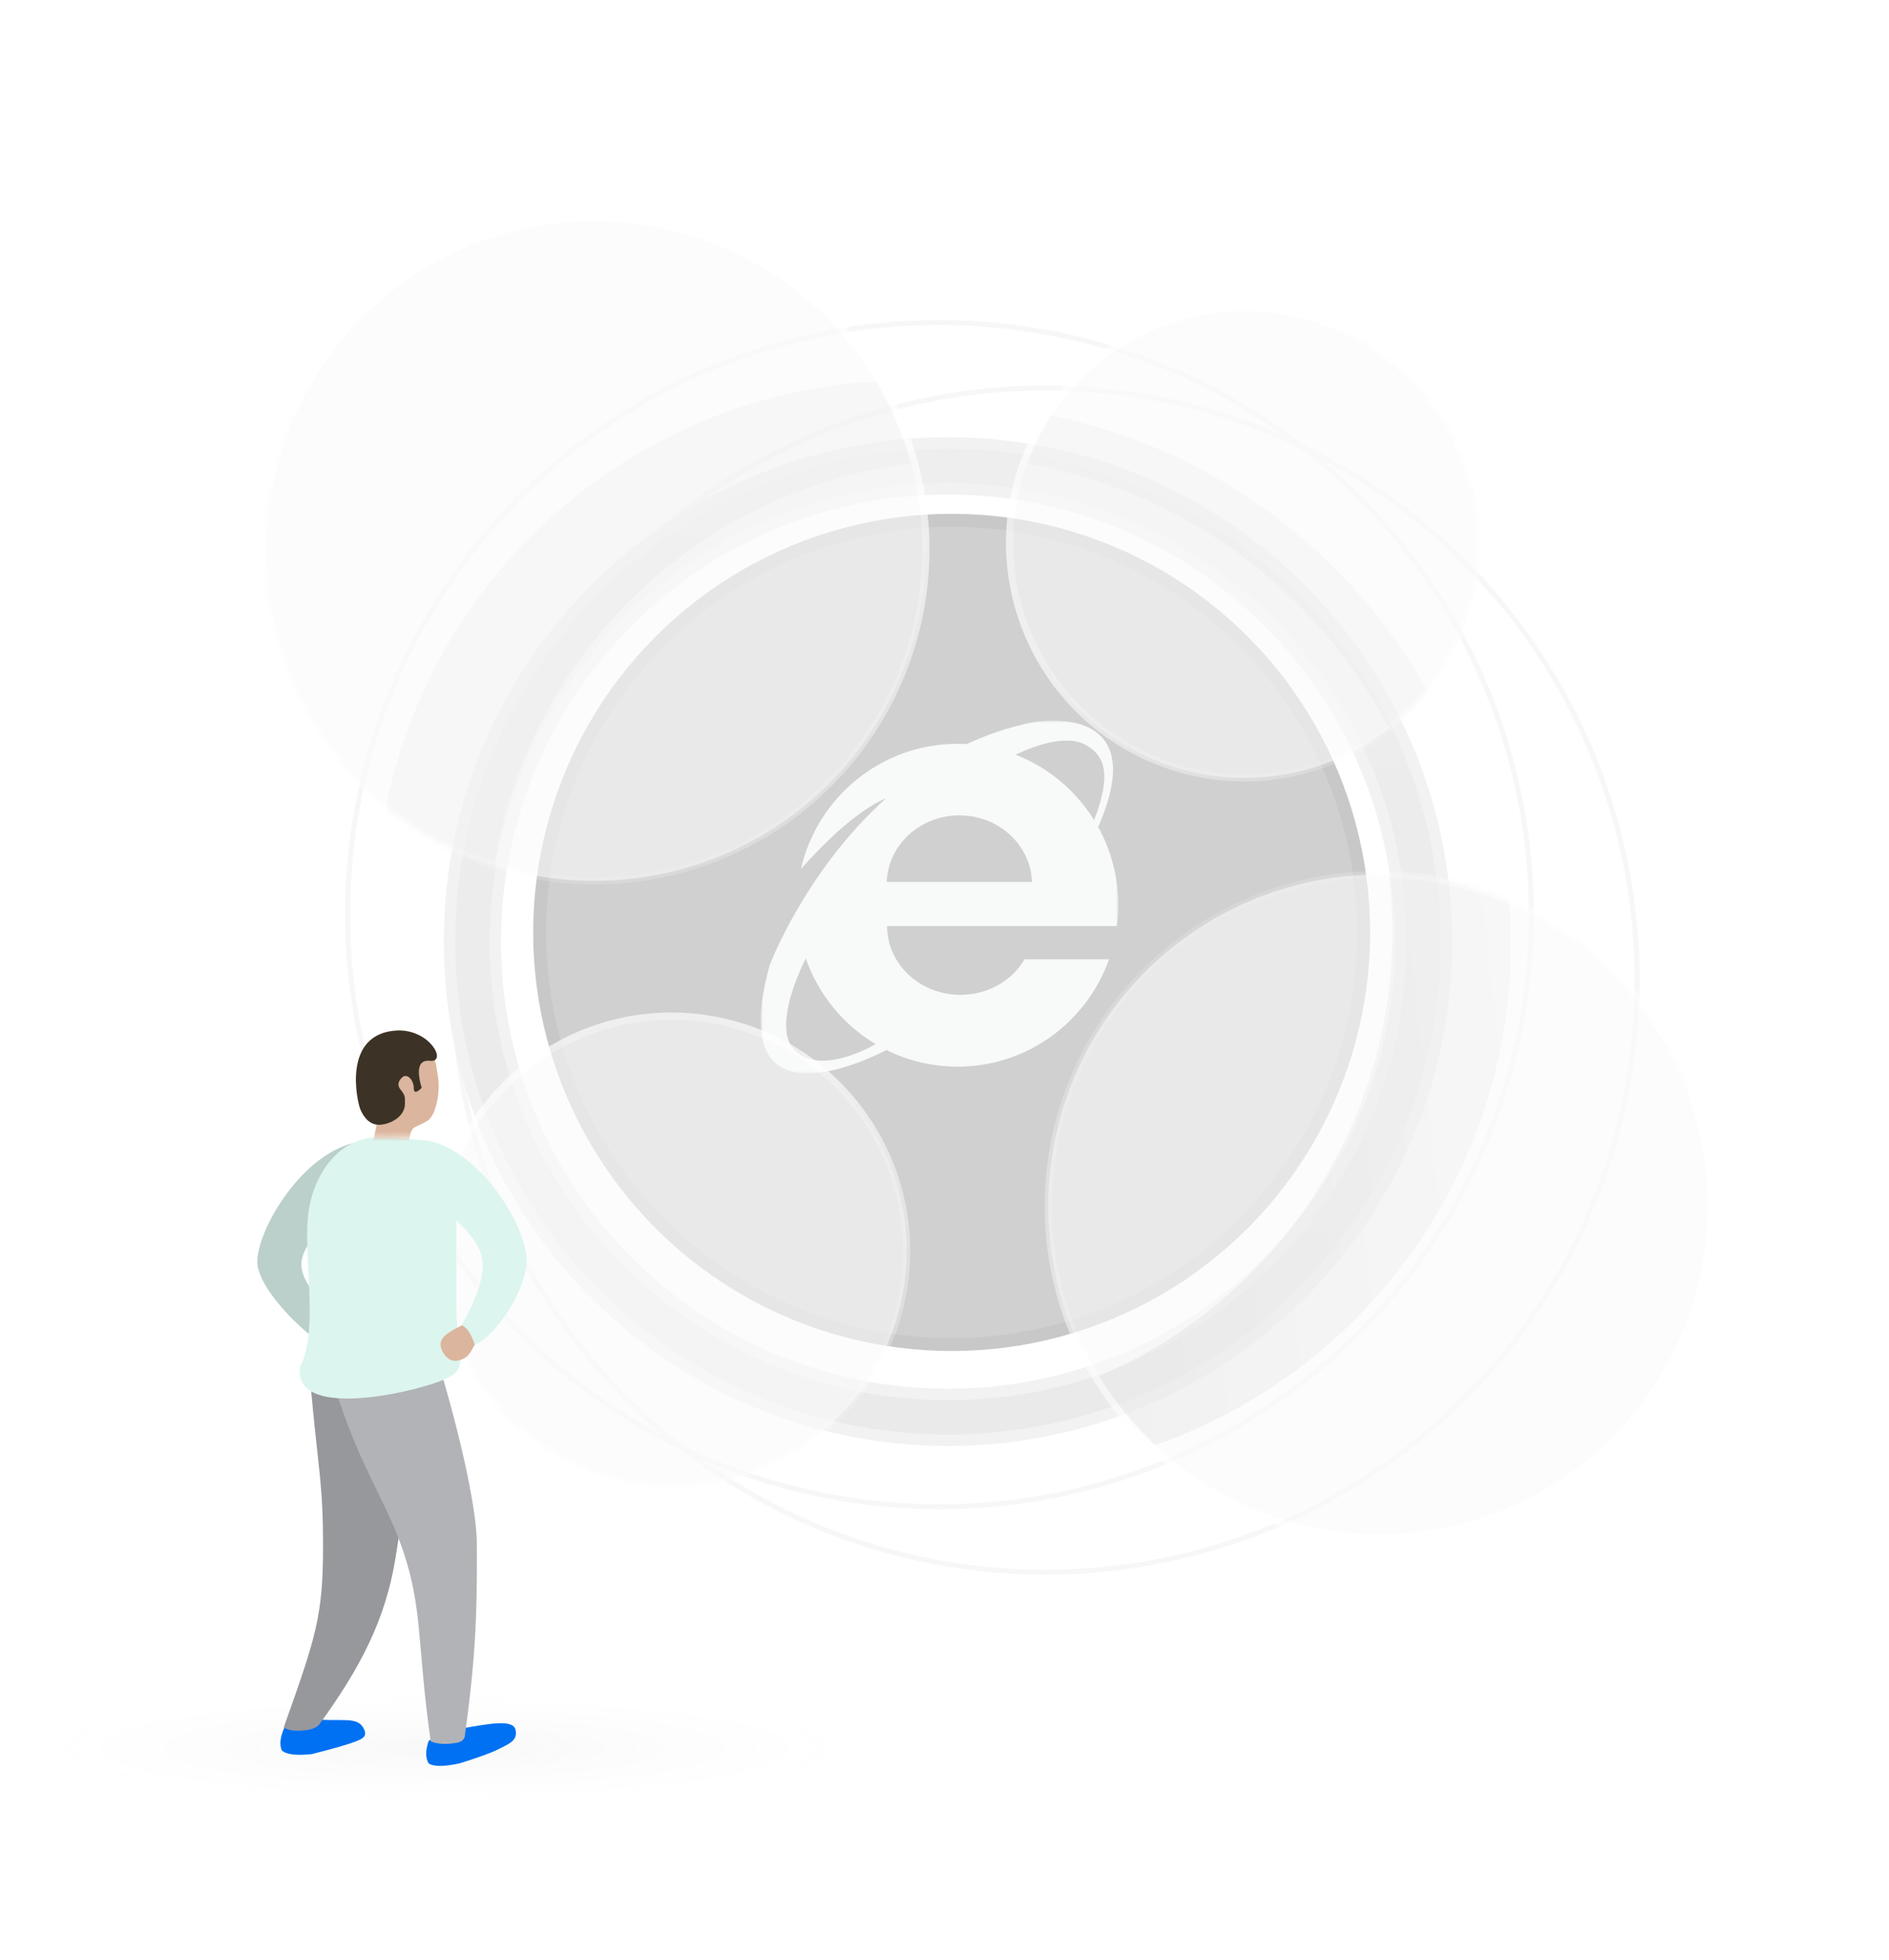 <?xml version="1.0" encoding="UTF-8"?>
<svg width="375px" height="389px" viewBox="0 0 375 389" version="1.1" xmlns="http://www.w3.org/2000/svg" xmlns:xlink="http://www.w3.org/1999/xlink">
    <title>Hero/Error/Simple</title>
    <defs>
        <linearGradient x1="50%" y1="-2.48949813e-15%" x2="50%" y2="100%" id="linearGradient-1">
            <stop stop-color="#222222" offset="0%"></stop>
            <stop stop-color="#222222" offset="100%"></stop>
        </linearGradient>
        <polygon id="path-2" points="0 0 71 0 71 70 0 70"></polygon>
        <linearGradient x1="50%" y1="0%" x2="50%" y2="100%" id="linearGradient-4">
            <stop stop-color="#BBBBBB" offset="0%"></stop>
            <stop stop-color="#AAAAAA" offset="100%"></stop>
        </linearGradient>
        <linearGradient x1="50%" y1="-2.48949813e-15%" x2="50%" y2="100%" id="linearGradient-5">
            <stop stop-color="#CCCCCC" offset="0%"></stop>
            <stop stop-color="#CCCCCC" offset="100%"></stop>
        </linearGradient>
        <circle id="path-6" cx="46.647" cy="46.647" r="46.647"></circle>
        <filter x="-16.4%" y="-16.4%" width="132.8%" height="132.8%" filterUnits="objectBoundingBox" id="filter-8">
            <feGaussianBlur stdDeviation="8.946" in="SourceGraphic"></feGaussianBlur>
        </filter>
        <linearGradient x1="50%" y1="0%" x2="50%" y2="100%" id="linearGradient-9">
            <stop stop-color="#CCCCCC" offset="0%"></stop>
            <stop stop-color="#CCCCCC" offset="100%"></stop>
        </linearGradient>
        <filter x="-12.1%" y="-12.1%" width="124.1%" height="124.1%" filterUnits="objectBoundingBox" id="filter-10">
            <feGaussianBlur stdDeviation="8.946" in="SourceGraphic"></feGaussianBlur>
        </filter>
        <linearGradient x1="0%" y1="0%" x2="50%" y2="74.438%" id="linearGradient-11">
            <stop stop-color="#FFFFFF" stop-opacity="0" offset="0%"></stop>
            <stop stop-color="#FFFFFF" offset="100%"></stop>
        </linearGradient>
        <circle id="path-12" cx="65.817" cy="65.817" r="65.817"></circle>
        <filter x="-15.9%" y="-15.9%" width="131.8%" height="131.8%" filterUnits="objectBoundingBox" id="filter-14">
            <feGaussianBlur stdDeviation="8.946" in="SourceGraphic"></feGaussianBlur>
        </filter>
        <linearGradient x1="50%" y1="0%" x2="50%" y2="100%" id="linearGradient-15">
            <stop stop-color="#CCCCCC" offset="0%"></stop>
            <stop stop-color="#CCCCCC" offset="100%"></stop>
        </linearGradient>
        <filter x="-18.2%" y="-17.8%" width="136.4%" height="135.7%" filterUnits="objectBoundingBox" id="filter-16">
            <feGaussianBlur stdDeviation="12.78" in="SourceGraphic"></feGaussianBlur>
        </filter>
        <circle id="path-17" cx="65.817" cy="65.817" r="65.817"></circle>
        <filter x="-15.9%" y="-15.9%" width="131.8%" height="131.8%" filterUnits="objectBoundingBox" id="filter-19">
            <feGaussianBlur stdDeviation="8.946" in="SourceGraphic"></feGaussianBlur>
        </filter>
        <linearGradient x1="50%" y1="0%" x2="50%" y2="100%" id="linearGradient-20">
            <stop stop-color="#CCCCCC" offset="0%"></stop>
            <stop stop-color="#777777" offset="100%"></stop>
        </linearGradient>
        <filter x="-18.2%" y="-17.8%" width="136.4%" height="135.7%" filterUnits="objectBoundingBox" id="filter-21">
            <feGaussianBlur stdDeviation="12.78" in="SourceGraphic"></feGaussianBlur>
        </filter>
        <circle id="path-22" cx="46.647" cy="46.647" r="46.647"></circle>
        <filter x="-16.4%" y="-16.4%" width="132.8%" height="132.8%" filterUnits="objectBoundingBox" id="filter-24">
            <feGaussianBlur stdDeviation="8.946" in="SourceGraphic"></feGaussianBlur>
        </filter>
        <filter x="-4.7%" y="-4.7%" width="109.4%" height="109.4%" filterUnits="objectBoundingBox" id="filter-25">
            <feGaussianBlur stdDeviation="2.556" in="SourceGraphic"></feGaussianBlur>
        </filter>
        <filter x="-12.1%" y="-12.1%" width="124.1%" height="124.1%" filterUnits="objectBoundingBox" id="filter-26">
            <feGaussianBlur stdDeviation="8.946" in="SourceGraphic"></feGaussianBlur>
        </filter>
        <radialGradient cx="50.508%" cy="40.398%" fx="50.508%" fy="40.398%" r="37.38%" gradientTransform="translate(0.505,0.404),scale(0.166,1),rotate(90),scale(1,7.291),translate(-0.505,-0.404)" id="radialGradient-27">
            <stop stop-color="#747474" stop-opacity="0.2" offset="0%"></stop>
            <stop stop-color="#8F8F8F" stop-opacity="0.035" offset="79.896%"></stop>
            <stop stop-color="#979797" stop-opacity="0" offset="100%"></stop>
        </radialGradient>
        <filter x="-6.0%" y="-36.0%" width="112.0%" height="172.1%" filterUnits="objectBoundingBox" id="filter-28">
            <feGaussianBlur stdDeviation="3.45" in="SourceGraphic"></feGaussianBlur>
        </filter>
        <rect id="path-29" x="0" y="0" width="22.378" height="21.667"></rect>
    </defs>
    <g id="Hero/Error/Simple" stroke="none" stroke-width="1" fill="none" fill-rule="evenodd">
        <g id="Simple-Error">
            <g id="Group-3" opacity="0.253" transform="translate(0.943, 0.711)">
                <circle id="Oval" stroke="#E1E1E1" cx="185.557" cy="180.789" r="117.5"></circle>
                <circle id="Oval" stroke="#E1E1E1" cx="206.557" cy="193.789" r="117.5"></circle>
                <circle id="Oval" fill="#444444" cx="187.977" cy="184.321" r="81.792"></circle>
                <circle id="Oval" stroke="url(#linearGradient-1)" stroke-width="2.556" cx="187.977" cy="184.321" r="81.792"></circle>
                <g id="Internet-Explorer-10-01" transform="translate(150.057, 142.289)">
                    <mask id="mask-3" fill="white">
                        <use xlink:href="#path-2"></use>
                    </mask>
                    <g id="Clip-2"></g>
                    <path d="M25.033,32.006 C25.288,24.675 31.643,18.806 39.451,18.806 C47.259,18.806 53.615,24.675 53.87,32.006 L25.033,32.006 Z M6.65,65.307 C4.413,63.003 4.017,57.392 8.955,47.166 C11.447,54.359 16.42,60.387 22.848,64.212 C19.651,65.979 11.165,69.956 6.65,65.307 Z M65.04,5.119 C67.787,6.981 69.991,9.905 66.206,19.751 C62.577,13.89 57.116,9.293 50.625,6.767 C53.578,5.335 60.89,2.307 65.04,5.119 Z M71,36.64 C71,31.005 69.549,25.711 67.004,21.111 C77.851,-3.534 55.382,0.076 54.13,0.321 C49.37,1.256 44.966,2.758 40.904,4.661 C40.304,4.627 39.702,4.609 39.095,4.609 C23.934,4.609 11.243,15.225 7.995,29.456 C15.986,20.457 21.578,16.825 24.927,15.372 C24.392,15.852 23.869,16.336 23.354,16.825 C23.183,16.987 23.018,17.152 22.849,17.315 C22.509,17.643 22.171,17.971 21.84,18.302 C21.643,18.499 21.452,18.698 21.258,18.896 C20.964,19.196 20.672,19.496 20.385,19.797 C20.182,20.011 19.983,20.226 19.783,20.441 C19.516,20.728 19.25,21.016 18.989,21.305 C18.786,21.53 18.587,21.754 18.388,21.979 C18.14,22.259 17.895,22.538 17.653,22.819 C17.453,23.051 17.254,23.284 17.057,23.516 C16.828,23.788 16.602,24.06 16.378,24.331 C16.18,24.572 15.982,24.812 15.788,25.052 C15.579,25.312 15.374,25.571 15.169,25.83 C14.97,26.081 14.772,26.332 14.578,26.583 C14.394,26.821 14.214,27.059 14.034,27.297 C13.83,27.566 13.625,27.835 13.426,28.103 C13.284,28.295 13.148,28.484 13.009,28.675 C11.748,30.402 10.596,32.096 9.556,33.722 L9.548,33.734 C9.274,34.163 9.01,34.585 8.751,35.003 L8.709,35.072 C8.449,35.492 8.199,35.905 7.955,36.313 L7.929,36.356 C7.272,37.456 6.664,38.516 6.116,39.513 C3.242,44.741 1.843,48.394 1.783,48.611 C-7.291,81.179 21.029,67.426 24.981,65.373 C29.236,67.483 34.027,68.671 39.095,68.671 C52.968,68.671 64.771,59.781 69.165,47.366 L52.401,47.366 C49.92,51.573 45.144,54.423 39.658,54.423 C31.619,54.423 25.103,48.308 25.103,40.765 L70.737,40.765 C70.91,39.414 71,38.038 71,36.64 L71,36.64 Z" id="Fill-1" fill="#E4E6E7" mask="url(#mask-3)"></path>
                </g>
                <g id="Group-2" transform="translate(88.293, 87.193)">
                    <path d="M98.956,197.911 C153.607,197.911 197.911,153.607 197.911,98.956 C197.911,44.304 153.607,0 98.956,0 C44.304,0 0,44.304 0,98.956 C0,153.607 44.304,197.911 98.956,197.911 Z M98.956,188.812 C49.329,188.812 9.099,148.582 9.099,98.956 C9.099,49.329 49.329,9.099 98.956,9.099 C148.582,9.099 188.812,49.329 188.812,98.956 C188.812,148.582 148.582,188.812 98.956,188.812 Z" id="Oval" fill="url(#linearGradient-4)"></path>
                    <path d="M98.956,197.911 C153.607,197.911 197.911,153.607 197.911,98.956 C197.911,44.304 153.607,0 98.956,0 C44.304,0 0,44.304 0,98.956 C0,153.607 44.304,197.911 98.956,197.911 Z M98.956,188.812 C49.329,188.812 9.099,148.582 9.099,98.956 C9.099,49.329 49.329,9.099 98.956,9.099 C148.582,9.099 188.812,49.329 188.812,98.956 C188.812,148.582 148.582,188.812 98.956,188.812 Z" id="Oval" stroke="url(#linearGradient-5)" stroke-width="2.275"></path>
                </g>
                <g id="Group-4" opacity="0.664" transform="translate(9.448, 0)">
                    <g id="Blur-Circle" transform="translate(178.151, 48.475)">
                        <g id="Group" transform="translate(11.88, 11.88)">
                            <mask id="mask-7" fill="white">
                                <use xlink:href="#path-6"></use>
                            </mask>
                            <use id="Mask" fill-opacity="0.9" fill="#ECECEC" xlink:href="#path-6"></use>
                            <g mask="url(#mask-7)" id="Oval">
                                <g transform="translate(-125.244, 19.17)">
                                    <circle fill="none" filter="url(#filter-8)" cx="130.356" cy="99.684" r="81.792"></circle>
                                    <path d="M111.186,222.372 C172.592,222.372 222.372,172.592 222.372,111.186 C222.372,49.78 172.592,0 111.186,0 C49.78,0 0,49.78 0,111.186 C0,172.592 49.78,222.372 111.186,222.372 Z M111.186,212.148 C55.426,212.148 10.224,166.946 10.224,111.186 C10.224,55.426 55.426,10.224 111.186,10.224 C166.946,10.224 212.148,55.426 212.148,111.186 C212.148,166.946 166.946,212.148 111.186,212.148 Z" fill="url(#linearGradient-9)" fill-rule="evenodd" filter="url(#filter-10)"></path>
                                </g>
                            </g>
                        </g>
                        <circle id="Oval-Copy-3" stroke="url(#linearGradient-11)" stroke-width="1.417" transform="translate(58.527, 58.527) rotate(163) translate(-58.527, -58.527) " cx="58.527" cy="58.527" r="46.647"></circle>
                    </g>
                    <g id="Blur-Circle" transform="translate(108, 108) rotate(-80) translate(-108, -108) translate(15, 15)">
                        <g id="Group" transform="translate(26.838, 26.838)">
                            <mask id="mask-13" fill="white">
                                <use xlink:href="#path-12"></use>
                            </mask>
                            <use id="Mask" fill-opacity="0.9" fill="#ECECEC" xlink:href="#path-12"></use>
                            <g mask="url(#mask-13)" id="Oval">
                                <g transform="translate(-100.034, 33.438)">
                                    <circle fill="none" filter="url(#filter-14)" cx="96.002" cy="114.962" r="84.348"></circle>
                                    <path d="M105.717,211.352 C163.948,211.352 211.152,164.147 211.152,105.917 C211.152,47.687 163.948,0.482 105.717,0.482 C47.487,0.482 0.282,47.687 0.282,105.917 C0.282,164.147 47.487,211.352 105.717,211.352 Z M101.953,215.402 C49.016,215.402 6.103,172.488 6.103,119.552 C6.103,66.615 49.016,23.702 101.953,23.702 C154.889,23.702 197.803,66.615 197.803,119.552 C197.803,172.488 154.889,215.402 101.953,215.402 Z" fill="url(#linearGradient-15)" fill-rule="evenodd" filter="url(#filter-16)"></path>
                                </g>
                            </g>
                        </g>
                        <circle id="Oval-Copy-3" stroke="url(#linearGradient-11)" stroke-width="1.417" transform="translate(92.655, 92.655) rotate(-51) translate(-92.655, -92.655) " cx="92.655" cy="92.655" r="65.817"></circle>
                    </g>
                    <g id="Blur-Circle-Copy-2" transform="translate(263.444, 238.725) rotate(84) translate(-263.444, -238.725) translate(186.944, 162.225)">
                        <g id="Group" transform="translate(10.602, 10.602)">
                            <mask id="mask-18" fill="white">
                                <use xlink:href="#path-17"></use>
                            </mask>
                            <use id="Mask" fill-opacity="0.9" fill="#ECECEC" xlink:href="#path-17"></use>
                            <g mask="url(#mask-18)" id="Oval">
                                <g transform="translate(-100.034, 33.438)">
                                    <circle fill="none" filter="url(#filter-19)" cx="96.002" cy="114.962" r="84.348"></circle>
                                    <path d="M105.717,211.352 C163.948,211.352 211.152,164.147 211.152,105.917 C211.152,47.687 163.948,0.482 105.717,0.482 C47.487,0.482 0.282,47.687 0.282,105.917 C0.282,164.147 47.487,211.352 105.717,211.352 Z M101.953,215.402 C49.016,215.402 6.103,172.488 6.103,119.552 C6.103,66.615 49.016,23.702 101.953,23.702 C154.889,23.702 197.803,66.615 197.803,119.552 C197.803,172.488 154.889,215.402 101.953,215.402 Z" fill="url(#linearGradient-20)" fill-rule="evenodd" filter="url(#filter-21)"></path>
                                </g>
                            </g>
                        </g>
                        <circle id="Oval-Copy-3" stroke="url(#linearGradient-11)" stroke-width="1.417" transform="translate(76.419, 76.419) rotate(-80) translate(-76.419, -76.419) " cx="76.419" cy="76.419" r="65.817"></circle>
                    </g>
                    <g id="Blur-Circle-Copy" transform="translate(122.65, 247.173) rotate(-170) translate(-122.65, -247.173) translate(75.65, 200.173)">
                        <g id="Group">
                            <mask id="mask-23" fill="white">
                                <use xlink:href="#path-22"></use>
                            </mask>
                            <use id="Mask" fill-opacity="0.9" fill="#ECECEC" xlink:href="#path-22"></use>
                            <g mask="url(#mask-23)" id="Oval">
                                <g transform="translate(-116.298, 12.78)">
                                    <circle filter="url(#filter-24)" cx="121.41" cy="106.074" r="81.792"></circle>
                                    <circle filter="url(#filter-25)" transform="translate(121.41, 106.074) rotate(-106) translate(-121.41, -106.074) " cx="121.41" cy="106.074" r="81.792"></circle>
                                    <path d="M111.643,223.211 C173.049,223.211 222.829,173.431 222.829,112.025 C222.829,50.619 173.049,0.839 111.643,0.839 C50.237,0.839 0.457,50.619 0.457,112.025 C0.457,173.431 50.237,223.211 111.643,223.211 Z M111.643,212.987 C55.883,212.987 10.681,167.785 10.681,112.025 C10.681,56.265 55.883,11.063 111.643,11.063 C167.403,11.063 212.605,56.265 212.605,112.025 C212.605,167.785 167.403,212.987 111.643,212.987 Z" filter="url(#filter-26)"></path>
                                </g>
                            </g>
                        </g>
                        <circle id="Oval-Copy-3" stroke="url(#linearGradient-11)" stroke-width="1.417" cx="46.647" cy="46.647" r="46.647"></circle>
                    </g>
                </g>
                <ellipse id="Oval" fill="url(#radialGradient-27)" filter="url(#filter-28)" cx="86.5" cy="348.925" rx="86.5" ry="14.363"></ellipse>
            </g>
            <g id="People/Person" transform="translate(51, 204)">
                <g id="Bottom/Standing/2" transform="translate(4, 63)">
                    <path d="M36.637,76.014 C41.942,75.088 46.806,74.108 47.33,76.229 C47.894,78.517 45.776,79.149 43.923,80.128 C42.688,80.78 40.132,81.712 36.256,82.924 C33.119,83.608 31.064,83.608 30.089,82.924 C29.445,81.864 29.445,80.379 30.089,78.469 C32.209,77.212 33.974,76.466 35.383,76.229 C35.592,76.194 35.802,76.158 36.011,76.122 Z M1.488,75.76 C3.64,74.468 5.44,73.913 6.887,74.094 C12.808,74.834 16.093,73.331 17.325,76.282 C17.886,77.624 16.94,78.073 15.43,78.649 C13.945,79.214 11.102,80.029 6.901,81.094 C3.782,81.418 1.793,81.17 0.935,80.348 C0.444,79.178 0.628,77.649 1.488,75.76 Z" id="Shoes" fill="#0071F2"></path>
                    <path d="M30.952,-4.26325641e-14 C35.622,14.666 39.672,31.722 39.672,39.534 L39.672,39.534 L39.672,41.321 C39.671,44.26 39.662,47.01 39.609,49.763 L39.585,50.865 C39.411,58.217 38.888,65.774 37.318,77.171 C37.318,78.1 36.753,78.661 35.622,78.855 C33.522,79.216 31.816,79.119 30.505,78.564 C27.775,59.415 28.969,52.474 25.036,40.804 C24.744,39.936 24.439,39.099 24.124,38.282 C23.918,39.652 23.7,41.033 23.466,42.446 C21.475,54.444 16.54,63.966 8.547,74.962 C8.106,75.714 7.115,76.181 5.575,76.362 C3.704,76.581 2.288,76.396 1.325,75.805 C7.757,57.708 9.135,53.79 9.135,39.534 L9.135,39.11 C9.125,34.067 8.938,30.593 8.623,27.096 L8.542,26.221 C7.982,20.369 7.079,14.085 6.061,-4.26325641e-14 L6.061,-4.26325641e-14 Z" id="Pants" fill="#B2B3B7"></path>
                    <path d="M9.098,-4.26325641e-14 C13.501,16.993 17.958,24.786 21.571,32.414 L21.875,33.058 C22.671,34.762 23.424,36.47 24.124,38.282 C23.918,39.652 23.7,41.033 23.466,42.446 C21.475,54.444 16.54,63.966 8.547,74.962 C8.106,75.714 7.115,76.181 5.575,76.362 C3.704,76.581 2.288,76.396 1.325,75.805 C7.757,57.708 9.135,53.79 9.135,39.534 L9.135,39.11 C9.125,34.067 8.938,30.593 8.623,27.096 L8.542,26.221 C7.982,20.369 7.079,14.085 6.061,-4.26325641e-14 L6.061,-4.26325641e-14 L9.098,-4.26325641e-14 Z" id="Shadow" fill-opacity="0.15" fill="#000000"></path>
                </g>
                <g id="Body/4" transform="translate(0, 21)">
                    <path d="M24.126,0.689 C28.524,0.689 29.367,0.798 30.017,0.934 L30.13,0.958 C30.619,1.065 31.11,1.185 33.107,1.282 C33.466,1.3 33.807,1.341 34.132,1.407 L34.184,1.4 L34.184,1.4 C44.958,3.851 53.543,18.779 53.543,25.045 C53.543,31.311 46.912,40.752 42.982,41.953 C41.921,41.22 41.1,39.966 40.52,38.19 C43.739,32.575 45.157,28.193 44.773,25.045 C44.496,22.772 42.767,20.147 39.587,17.172 L39.586,33.778 C39.586,45.782 43.257,46.913 34.641,49.68 C26.025,52.446 6.931,55.704 8.601,46.11 C9.523,44.366 10.023,42.164 10.27,39.705 C5.348,35.6 0.076,29.341 0.076,25.4 C0.076,19.225 8.415,4.637 18.969,1.869 C20.53,1.111 22.259,0.689 24.126,0.689 Z M10.005,22.279 L9.915,22.433 C9.316,23.481 8.959,24.47 8.846,25.4 C8.681,26.75 9.185,28.368 10.358,30.253 C10.243,27.55 10.074,24.83 10.005,22.279 Z" id="Jacket" fill="#DCF5EF"></path>
                    <path d="M10.061,17.248 C9.959,18.801 9.958,20.499 10.005,22.279 C9.351,23.384 8.965,24.424 8.846,25.4 C8.681,26.751 9.185,28.368 10.358,30.254 C10.499,33.54 10.562,36.801 10.27,39.705 C5.348,35.6 0.076,29.341 0.076,25.4 C0.076,19.225 8.413,4.639 18.966,1.87 C13.824,4.37 10.504,10.519 10.061,17.248 Z" id="Shadow" fill-opacity="0.15" fill="#000000"></path>
                    <path d="M40.725,37.99 C37.919,39.411 36.469,40.283 36.469,41.812 C36.469,43.01 37.767,45.418 39.863,45.009 C41.96,44.601 42.432,43.287 43.257,41.812 C42.394,39.484 41.875,38.71 40.725,37.99 Z" id="Hands" fill="#DBB59D"></path>
                </g>
                <g id="Head/Back/1" transform="translate(15, 0)">
                    <g id="Combined-Shape" transform="translate(1, 0)">
                        <mask id="mask-30" fill="white">
                            <use xlink:href="#path-29"></use>
                        </mask>
                        <g id="Mask"></g>
                        <path d="M13.319,2.375 C19.478,2.375 19.507,7.187 19.933,9.602 C20.474,12.669 19.507,17.436 17.872,18.4 C17.009,18.909 16.534,19.14 15.441,19.63 C13.99,20.281 14.227,23.49 14.251,25.144 L14.563,27.35 L6.038,27.35 L7.266,21.63 C7.554,20.113 8.519,16.49 7.925,15.854 C6.184,13.989 5.36,12.782 5.36,10.656 C5.36,7.624 6.649,2.375 13.319,2.375 Z" id="Head" fill="#DBB59D" mask="url(#mask-30)"></path>
                    </g>
                    <path d="M5.507,16.072 C6.071,17.451 7.208,19.205 9.215,19.205 C11.222,19.205 14.387,17.745 14.387,15.024 C14.387,13.51 14.469,13.429 13.397,12.054 C12.951,11.482 12.936,10.58 13.883,9.766 C14.829,8.952 16.135,10.317 16.135,11.882 C16.135,12.925 16.659,12.925 17.706,11.882 C16.572,7.965 17.185,6.181 19.544,6.53 C22.698,6.647 19.323,0.289 12.885,0.491 C1.761,1.015 4.943,14.693 5.507,16.072 Z" id="Hair" fill="#3C3226"></path>
                </g>
            </g>
        </g>
    </g>
</svg>